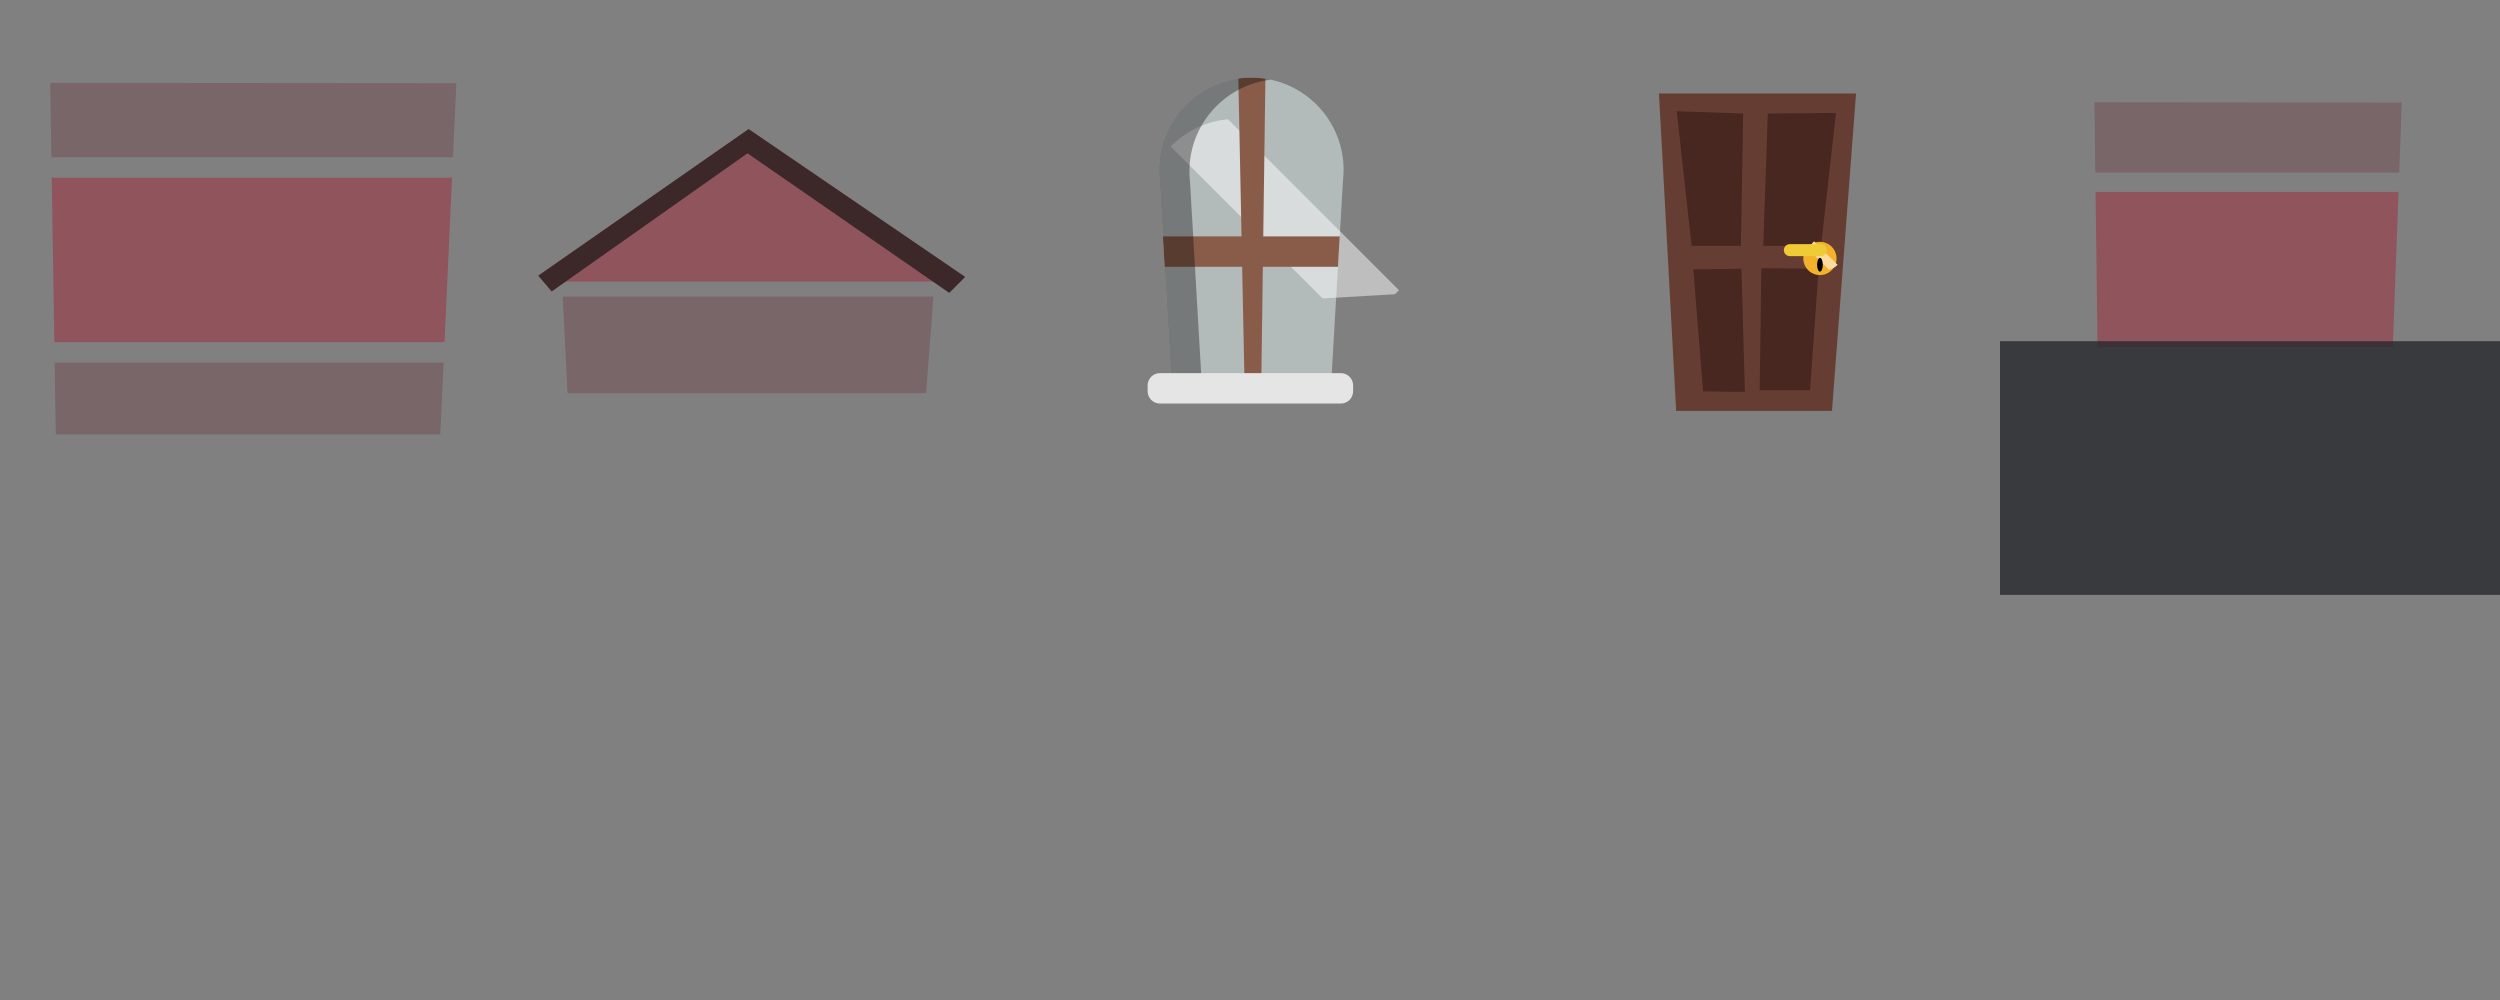 <?xml version="1.0" encoding="utf-8"?>
<!-- Generator: Adobe Illustrator 15.1.0, SVG Export Plug-In . SVG Version: 6.00 Build 0)  -->
<!DOCTYPE svg PUBLIC "-//W3C//DTD SVG 1.1//EN" "http://www.w3.org/Graphics/SVG/1.1/DTD/svg11.dtd">
<svg version="1.1" id="Ebene_1" xmlns="http://www.w3.org/2000/svg" xmlns:xlink="http://www.w3.org/1999/xlink" x="0px" y="0px"
	 width="350px" height="140px" viewBox="0 0 350 140" enable-background="new 0 0 350 140" xml:space="preserve">
<rect x="0" y="0" width="350" height="140" fill="#808080" stroke="none"/>
<g>
	<g>
		<defs>
			<polygon id="SVGID_1_" points="7.03,11.598 7.814,60.815 61.643,60.815 63.888,11.648 			"/>
		</defs>
		<clipPath id="SVGID_2_">
			<use xlink:href="#SVGID_1_"  overflow="visible"/>
		</clipPath>
		<path opacity="0.3" clip-path="url(#SVGID_2_)" fill="#682B34" enable-background="new    " d="M6.537-1h57.524v23.017H6.537V-1z"
			/>
	</g>
	<g>
		<defs>
			<polygon id="SVGID_3_" points="7.03,11.598 7.814,60.815 61.643,60.815 63.888,11.648 			"/>
		</defs>
		<clipPath id="SVGID_4_">
			<use xlink:href="#SVGID_3_"  overflow="visible"/>
		</clipPath>
		<path clip-path="url(#SVGID_4_)" fill="#90545D" d="M6.537,24.883h57.524v23.016H6.537V24.883z"/>
	</g>
	<g>
		<defs>
			<polygon id="SVGID_5_" points="7.03,11.598 7.814,60.815 61.643,60.815 63.888,11.648 			"/>
		</defs>
		<clipPath id="SVGID_6_">
			<use xlink:href="#SVGID_5_"  overflow="visible"/>
		</clipPath>
		<path opacity="0.3" clip-path="url(#SVGID_6_)" fill="#682B34" enable-background="new    " d="M6.537,50.766h57.524v23.016H6.537
			V50.766z"/>
	</g>
</g>
<path opacity="0.3" fill="#682B34" enable-background="new    " d="M78.784,41.521h51.892l-1.018,13.517H79.462L78.784,41.521z"/>
<path fill="#90545D" d="M104.82,19.635l26.571,19.79H78.25L104.82,19.635z"/>
<path fill="#3C2828" d="M135.128,38.769l-2.233,2.236l-28.247-19.542L77.235,40.805l-1.889-2.212l29.461-20.53L135.128,38.769z"/>
<path fill="#B3BABA" d="M188.104,23.789c0-7.137-5.785-12.923-12.921-12.923s-12.923,5.786-12.923,12.923
	c0,0.498,0.031,0.988,0.086,1.472l1.587,27.2h22.5l1.586-27.2C188.074,24.777,188.104,24.287,188.104,23.789z"/>
<g>
	<g>
		<defs>
			<path id="SVGID_7_" d="M187.627,32.776c5.046-5.047,5.046-13.229,0-18.275c-5.046-5.046-13.229-5.047-18.275,0
				c-0.353,0.352-0.677,0.72-0.98,1.102L150.26,35.958l15.91,15.91l20.355-18.111C186.906,33.453,187.274,33.128,187.627,32.776z"/>
		</defs>
		<clipPath id="SVGID_8_">
			<use xlink:href="#SVGID_7_"  overflow="visible"/>
		</clipPath>
		
			<rect x="154.576" y="23.52" transform="matrix(-0.707 -0.707 0.707 -0.707 282.593 172.469)" opacity="0.49" clip-path="url(#SVGID_8_)" fill="#FFFFFF" enable-background="new    " width="44.879" height="8.375"/>
	</g>
	<g>
		<defs>
			<path id="SVGID_9_" d="M188.104,23.789c0-7.137-5.785-12.923-12.921-12.923s-12.923,5.786-12.923,12.923
				c0,0.498,0.031,0.988,0.086,1.472l1.587,27.2h22.5l1.586-27.2C188.074,24.777,188.104,24.287,188.104,23.789z"/>
		</defs>
		<clipPath id="SVGID_10_">
			<use xlink:href="#SVGID_9_"  overflow="visible"/>
		</clipPath>
		<polygon clip-path="url(#SVGID_10_)" fill="#895C4A" points="190.045,33.093 176.855,33.093 177.18,9.185 173.33,9.185 
			173.816,33.093 159.147,33.093 159.147,37.348 173.902,37.348 174.242,54.063 176.572,54.063 176.798,37.348 190.045,37.348 		"/>
	</g>
	<g>
		<defs>
			<path id="SVGID_11_" d="M188.104,23.789c0-7.137-5.785-12.923-12.921-12.923s-12.923,5.786-12.923,12.923
				c0,0.498,0.031,0.988,0.086,1.472l1.587,27.2h22.5l1.586-27.2C188.074,24.777,188.104,24.287,188.104,23.789z"/>
		</defs>
		<clipPath id="SVGID_12_">
			<use xlink:href="#SVGID_11_"  overflow="visible"/>
		</clipPath>
		<path opacity="0.35" clip-path="url(#SVGID_12_)" enable-background="new    " d="M154.082,2.499v52.78h41.941V2.499H154.082z
			 M192.273,25.463l-1.586,27.201h-22.5l-1.586-27.201c-0.055-0.483-0.086-0.974-0.086-1.472c0-7.137,5.786-12.923,12.922-12.923
			c7.136,0,12.922,5.786,12.922,12.923C192.359,24.49,192.329,24.98,192.273,25.463z"/>
	</g>
</g>
<path fill="#E5E5E5" d="M189.438,54.771c0,0.952-0.771,1.723-1.723,1.723H162.39c-0.952,0-1.723-0.771-1.723-1.723v-0.809
	c0-0.952,0.771-1.723,1.723-1.723h25.325c0.952,0,1.723,0.771,1.723,1.723V54.771z"/>
<polygon fill="#663D32" points="256.477,57.517 234.661,57.517 232.255,13.084 259.846,13.084 "/>
<polygon fill="#472720" points="234.741,15.571 236.826,34.418 243.725,34.418 244.044,15.891 "/>
<polygon fill="#472720" points="257.038,15.811 254.952,34.418 246.852,34.418 247.493,15.891 "/>
<polygon fill="#472720" points="237.066,37.707 238.432,54.79 244.285,54.87 243.805,37.626 "/>
<polygon fill="#472720" points="246.591,37.546 246.352,54.629 253.408,54.629 254.611,37.626 "/>
<circle fill="#F4B12C" cx="254.792" cy="36.183" r="2.326"/>
<g>
	<g>
		<defs>
			<circle id="SVGID_13_" cx="255.025" cy="36.795" r="2.326"/>
		</defs>
		<clipPath id="SVGID_14_">
			<use xlink:href="#SVGID_13_"  overflow="visible"/>
		</clipPath>
		
			<rect x="254.98" y="29.702" transform="matrix(-0.707 0.708 -0.708 -0.707 461.935 -119.082)" clip-path="url(#SVGID_14_)" fill="#FFDA9F" width="1.336" height="12.993"/>
	</g>
</g>
<ellipse cx="254.792" cy="37.065" rx="0.401" ry="0.962"/>
<path fill="#EFCB35" d="M255.754,35.02c0,0.465-0.377,0.843-0.842,0.843h-4.331c-0.465,0-0.842-0.377-0.842-0.843l0,0
	c0-0.464,0.377-0.842,0.842-0.842h4.331C255.377,34.178,255.754,34.555,255.754,35.02L255.754,35.02z"/>
<g>
	<g>
		<defs>
			<polygon id="SVGID_15_" points="293.219,14.318 293.813,60.814 334.551,60.814 336.25,14.364 			"/>
		</defs>
		<clipPath id="SVGID_16_">
			<use xlink:href="#SVGID_15_"  overflow="visible"/>
		</clipPath>
		<path opacity="0.3" clip-path="url(#SVGID_16_)" fill="#682B34" enable-background="new    " d="M292.847,2.416h43.533v21.745
			h-43.533V2.416z"/>
	</g>
	<g>
		<defs>
			<polygon id="SVGID_17_" points="293.219,14.318 293.813,60.814 334.551,60.814 336.25,14.364 			"/>
		</defs>
		<clipPath id="SVGID_18_">
			<use xlink:href="#SVGID_17_"  overflow="visible"/>
		</clipPath>
		<path clip-path="url(#SVGID_18_)" fill="#90545D" d="M292.847,26.868h43.533v21.745h-43.533V26.868z"/>
	</g>
	<g>
		<defs>
			<polygon id="SVGID_19_" points="293.219,14.318 293.813,60.814 334.551,60.814 336.25,14.364 			"/>
		</defs>
		<clipPath id="SVGID_20_">
			<use xlink:href="#SVGID_19_"  overflow="visible"/>
		</clipPath>
	</g>
</g>
<path opacity="0.8" fill="#27292D" enable-background="new    " d="M280,47.766h71.773v35.517H280V47.766z"/>
</svg>
